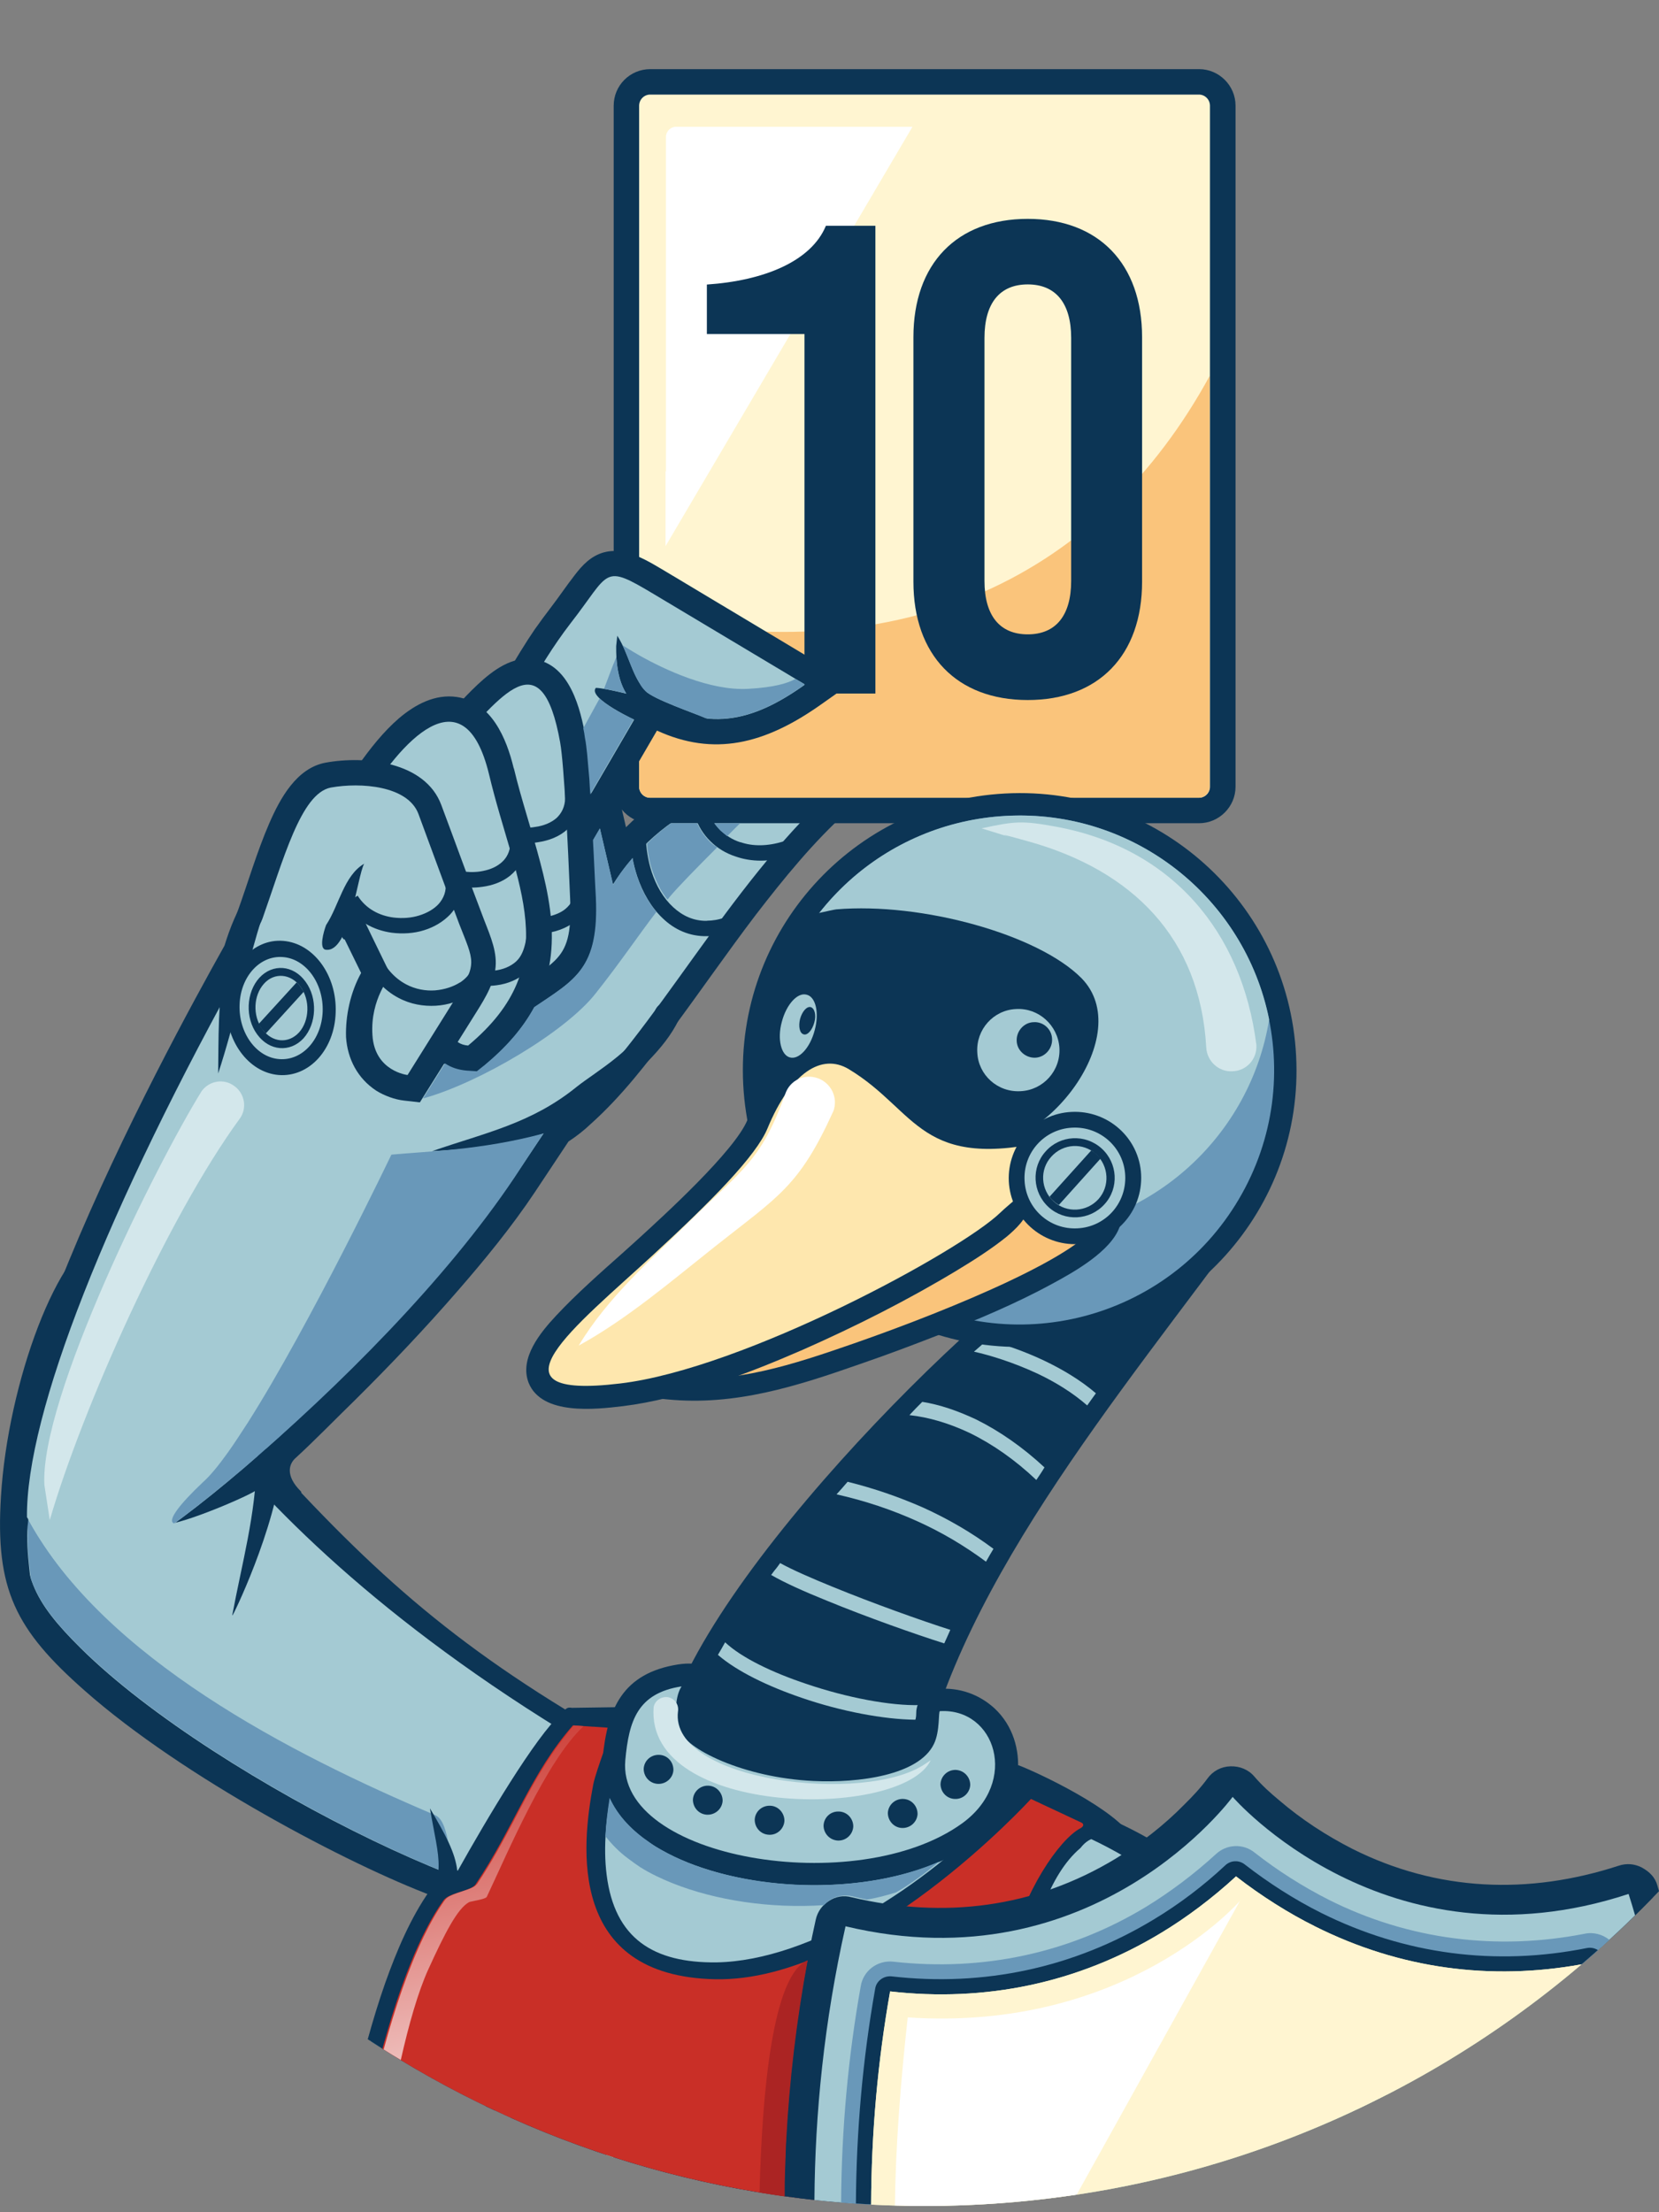 <svg width="12" height="16" viewBox="0 0 12 16" fill="none" xmlns="http://www.w3.org/2000/svg">
<rect x="0" y="0" width="12" height="16" fill="#808080" stroke="none"/>
<path fill-rule="evenodd" clip-rule="evenodd" d="M4.735 12.736C3.478 12.052 2.846 11.521 2.044 10.652C1.954 10.554 1.931 10.445 1.829 10.336C1.614 10.103 1.407 9.849 1.23 9.582C1.173 9.496 1.108 9.395 1.067 9.302L1.044 9.249L0.997 9.221C0.766 9.079 1.041 8.855 0.756 8.923C0.424 9.001 0.056 10.004 0.007 10.823C-0.035 11.494 0.11 11.785 0.613 12.228C1.326 12.858 2.529 13.488 3.13 13.713C3.332 13.788 3.56 13.866 3.773 13.9C3.936 13.923 4.149 13.928 4.244 13.773C4.273 13.75 4.325 13.716 4.348 13.697C4.423 13.648 4.495 13.599 4.568 13.547C4.654 13.485 4.742 13.415 4.812 13.337C4.892 13.246 4.954 13.135 4.941 13.01C4.929 12.883 4.843 12.795 4.734 12.735L4.735 12.736Z" fill="#0C3555"/>
<path fill-rule="evenodd" clip-rule="evenodd" d="M4.764 12.92C1.568 11.186 0.904 9.379 0.904 9.379C0.681 9.242 0.334 10.335 0.22 10.901C0.121 11.37 0.251 11.59 0.58 11.917C1.573 12.904 4.02 14.055 4.204 13.692C4.259 13.586 5.195 13.156 4.764 12.92H4.764Z" fill="#A4CAD3"/>
<path fill-rule="evenodd" clip-rule="evenodd" d="M3.347 13.579C3.341 13.586 3.541 13.335 3.534 13.343C3.466 13.418 3.404 13.495 3.344 13.577C3.345 13.577 3.345 13.578 3.347 13.579Z" fill="#6998B9"/>
<path fill-rule="evenodd" clip-rule="evenodd" d="M3.148 13.128C2.095 12.682 0.752 11.99 0.208 10.997C0.206 10.995 0.206 10.992 0.203 10.986C0.2 10.981 0.198 10.979 0.195 10.974C0.195 10.992 0.195 11.007 0.198 11.026C0.198 11.044 0.2 11.059 0.2 11.078C0.195 11.195 0.213 11.321 0.223 11.415C0.28 11.588 0.4 11.736 0.581 11.915C1.226 12.556 2.484 13.265 3.336 13.587C3.339 13.584 3.342 13.581 3.344 13.577C3.231 13.528 3.268 13.179 3.147 13.128H3.148Z" fill="#6998B9"/>
<path fill-rule="evenodd" clip-rule="evenodd" d="M5.569 12.513C4.243 12.436 3.141 13.372 2.682 14.764C3.834 15.516 5.209 15.954 6.688 15.954C7.365 15.954 8.021 15.861 8.644 15.69C8.325 13.951 7.072 12.599 5.569 12.513V12.513Z" fill="#0C3555"/>
<path fill-rule="evenodd" clip-rule="evenodd" d="M5.561 12.513C4.248 12.437 3.144 13.37 2.674 14.758C2.998 14.97 3.34 15.157 3.697 15.318L3.868 15.145L5.423 15.373C5.423 15.373 5.551 15.64 5.715 15.89C6.034 15.932 6.359 15.954 6.69 15.954C7.367 15.954 8.022 15.863 8.644 15.691C8.325 13.953 7.105 12.603 5.561 12.513Z" fill="#A4CAD3"/>
<path fill-rule="evenodd" clip-rule="evenodd" d="M6.839 12.972C6.582 13.109 7.712 13.703 7.663 13.975C7.661 13.981 7.653 14.121 7.653 14.126C7.611 14.533 6.65 14.536 6.854 14.883C7.056 15.225 7.331 15.539 7.622 15.811C7.648 15.835 7.675 15.86 7.703 15.884C8.531 15.77 9.314 15.518 10.03 15.152C9.658 14.597 9.213 14.077 8.933 13.783C7.995 12.798 6.556 12.85 6.839 12.972Z" fill="#0C3555"/>
<path fill-rule="evenodd" clip-rule="evenodd" d="M7.087 13.125C6.833 13.178 6.892 13.426 6.825 13.789C6.741 14.636 7.515 15.448 7.964 15.844C8.645 15.725 9.293 15.511 9.896 15.218C9.602 14.824 9.241 14.406 8.851 13.997C8.255 13.372 7.467 13.051 7.086 13.126L7.087 13.125Z" fill="#A4CAD3"/>
<path fill-rule="evenodd" clip-rule="evenodd" d="M4.387 15.586C4.404 15.592 4.422 15.598 4.439 15.604C4.421 15.582 4.41 15.568 4.41 15.568C4.41 15.568 4.402 15.575 4.387 15.586Z" fill="#FEE7AE"/>
<path fill-rule="evenodd" clip-rule="evenodd" d="M5.435 15.2C5.479 15.285 5.652 15.581 5.819 15.811L5.855 15.731C5.663 15.464 5.482 15.158 5.482 15.158L5.469 15.132L3.859 14.896L3.512 15.233C3.533 15.243 3.555 15.253 3.577 15.263L3.869 14.973L5.435 15.199V15.2Z" fill="#0C3555"/>
<path fill-rule="evenodd" clip-rule="evenodd" d="M4.709 5.825C4.65 5.869 4.587 5.924 4.528 5.983L4.393 5.4L2.376 6.11C2.164 6.157 1.922 6.284 1.795 6.463C1.718 6.572 1.663 6.712 1.624 6.839C1.183 7.627 -0.442 10.6 0.131 11.461C0.372 11.827 0.048 10.981 0.297 10.813C0.473 10.694 0.782 11.031 1.196 11.025C1.326 11.023 1.813 10.815 1.865 10.771C1.92 10.727 2.223 10.834 2.174 10.784C2.062 10.672 2.091 10.587 2.137 10.546C2.274 10.421 2.435 10.255 2.568 10.126C2.824 9.872 3.073 9.61 3.309 9.338C3.506 9.112 3.703 8.871 3.869 8.622L4.112 8.256C4.17 8.218 4.224 8.176 4.273 8.129C4.494 7.932 4.688 7.681 4.862 7.445C5.066 7.17 5.261 6.887 5.468 6.615C5.67 6.353 5.885 6.088 6.132 5.866L6.394 5.624L6.047 5.547C5.567 5.44 5.101 5.526 4.709 5.824L4.709 5.825Z" fill="#0C3555"/>
<path fill-rule="evenodd" clip-rule="evenodd" d="M4.434 6.398L4.258 5.644L2.425 6.289C2.425 6.289 2.098 6.354 1.945 6.569C1.891 6.647 1.839 6.769 1.795 6.909C0.768 8.749 0.188 10.227 0.195 10.973C0.198 10.979 0.201 10.981 0.203 10.986C0.205 10.991 0.205 10.994 0.208 10.997C0.291 11.144 0.39 11.287 0.504 11.422C1.191 11.313 3.065 9.496 3.718 8.516L3.983 8.122C4.05 8.078 4.107 8.034 4.154 7.992C4.704 7.505 5.276 6.398 6.01 5.731C4.94 5.493 4.436 6.4 4.434 6.397V6.398Z" fill="#A4CAD3"/>
<path fill-rule="evenodd" clip-rule="evenodd" d="M5.356 6.092C5.298 6.074 5.252 6.043 5.213 6.006C5.174 5.97 5.146 5.926 5.13 5.877C5.11 5.817 5.11 5.747 5.133 5.677L5.032 5.635C5 5.731 5 5.824 5.029 5.907C5.05 5.974 5.087 6.034 5.138 6.084C5.187 6.133 5.25 6.172 5.322 6.195C5.434 6.234 5.566 6.237 5.708 6.19L5.672 6.084C5.553 6.122 5.444 6.122 5.356 6.091V6.092Z" fill="#0C3555"/>
<path fill-rule="evenodd" clip-rule="evenodd" d="M8.673 0.5H4.704C4.556 0.5 4.439 0.619 4.439 0.764V5.69C4.439 5.835 4.559 5.954 4.704 5.954H8.673C8.818 5.954 8.937 5.835 8.937 5.69V0.764C8.937 0.619 8.818 0.5 8.673 0.5Z" fill="#0C3555"/>
<path d="M8.672 0.684H4.703C4.659 0.684 4.623 0.72 4.623 0.765V5.69C4.623 5.734 4.659 5.77 4.703 5.77H8.672C8.716 5.77 8.752 5.734 8.752 5.69V0.765C8.752 0.72 8.716 0.684 8.672 0.684Z" fill="#FFF5D1"/>
<path fill-rule="evenodd" clip-rule="evenodd" d="M4.623 4.453V5.69C4.623 5.734 4.66 5.77 4.703 5.77H8.67C8.714 5.77 8.75 5.734 8.75 5.69V2.719C7.964 4.158 6.549 4.868 4.623 4.453V4.453Z" fill="#FAC47B"/>
<path fill-rule="evenodd" clip-rule="evenodd" d="M4.817 0.99V3.409H4.814V3.95L6.6 0.917H4.889C4.85 0.917 4.817 0.951 4.817 0.99V0.99Z" fill="white"/>
<path fill-rule="evenodd" clip-rule="evenodd" d="M4.368 3.995C4.275 4.021 4.213 4.086 4.156 4.161C4.096 4.238 4.042 4.319 3.982 4.397C3.944 4.446 3.905 4.5 3.868 4.552C3.757 4.713 3.5 5.136 3.474 5.328L3.467 5.393L4.094 6.414L4.752 5.284C5.164 5.473 5.53 5.382 5.929 5.102L6.16 4.939L4.828 4.141C4.695 4.063 4.53 3.951 4.369 3.995L4.368 3.995Z" fill="#0C3555"/>
<path fill-rule="evenodd" clip-rule="evenodd" d="M4.127 4.508C3.881 4.827 3.671 5.249 3.658 5.351L4.091 6.056L4.685 5.037C5.105 5.299 5.434 5.229 5.823 4.951L4.731 4.298C4.355 4.073 4.418 4.135 4.127 4.508Z" fill="#A4CAD3"/>
<path fill-rule="evenodd" clip-rule="evenodd" d="M4.293 6.06C4.286 5.918 4.278 5.775 4.267 5.633C4.26 5.537 4.252 5.433 4.236 5.337C4.2 5.127 4.122 4.81 3.87 4.769C3.707 4.741 3.567 4.847 3.455 4.951C3.342 5.057 3.24 5.179 3.137 5.291L3.074 5.355L3.414 7.634L3.666 7.432C4.08 7.098 4.34 7.113 4.314 6.491C4.306 6.346 4.301 6.204 4.293 6.061L4.293 6.06Z" fill="#0C3555"/>
<path fill-rule="evenodd" clip-rule="evenodd" d="M4.052 5.371C3.917 4.614 3.624 5.04 3.271 5.418L3.543 7.29C3.995 6.929 4.145 7.007 4.124 6.502C4.109 6.126 4.08 5.527 4.052 5.372V5.371Z" fill="#A4CAD3"/>
<path fill-rule="evenodd" clip-rule="evenodd" d="M3.716 5.557C3.664 5.34 3.555 5.078 3.304 5.041C3.146 5.018 3.003 5.096 2.887 5.194C2.773 5.292 2.675 5.417 2.589 5.539C2.548 5.598 2.509 5.658 2.472 5.72L2.418 5.811L3.092 7.025C3.09 7.077 3.082 7.133 3.079 7.183C3.064 7.34 3.046 7.527 3.165 7.652C3.219 7.711 3.295 7.743 3.375 7.748L3.45 7.753L3.507 7.706C3.759 7.496 3.945 7.242 3.984 6.911C4.01 6.685 3.966 6.459 3.909 6.242C3.849 6.011 3.772 5.788 3.717 5.557H3.716Z" fill="#0C3555"/>
<path fill-rule="evenodd" clip-rule="evenodd" d="M2.629 5.814L3.275 6.976C3.287 7.178 3.155 7.543 3.386 7.562C4.099 6.968 3.728 6.403 3.537 5.599C3.355 4.85 2.891 5.368 2.629 5.814H2.629Z" fill="#A4CAD3"/>
<path fill-rule="evenodd" clip-rule="evenodd" d="M3.192 5.822C3.075 5.508 2.64 5.464 2.355 5.516C2.145 5.555 2.026 5.775 1.948 5.954C1.858 6.161 1.793 6.387 1.715 6.602L1.682 6.695L1.741 6.775C1.808 6.863 1.904 6.599 1.972 6.545C2.081 6.457 2.166 6.506 2.309 6.413C2.34 6.395 2.464 6.817 2.493 6.794C2.532 6.874 2.573 6.957 2.612 7.037C2.534 7.178 2.498 7.349 2.503 7.502C2.514 7.659 2.586 7.799 2.721 7.888C2.778 7.924 2.856 7.953 2.923 7.96L3.037 7.973L3.446 7.32C3.513 7.213 3.583 7.099 3.586 6.97C3.589 6.851 3.529 6.729 3.488 6.617C3.387 6.353 3.291 6.086 3.192 5.822Z" fill="#0C3555"/>
<path fill-rule="evenodd" clip-rule="evenodd" d="M3.026 5.885C2.948 5.683 2.611 5.657 2.393 5.696C2.176 5.738 2.051 6.214 1.891 6.666C2.145 7.005 2.544 6.479 2.547 6.476C2.64 6.671 2.734 6.863 2.827 7.054C2.827 7.054 2.676 7.226 2.694 7.487C2.71 7.749 2.948 7.775 2.948 7.775L3.295 7.22C3.456 6.966 3.428 6.955 3.321 6.681C3.19 6.333 3.088 6.051 3.026 5.885Z" fill="#A4CAD3"/>
<path fill-rule="evenodd" clip-rule="evenodd" d="M5.113 2.058V2.416H5.819V5.016H6.332V1.633H5.974C5.868 1.89 5.526 2.03 5.113 2.058Z" fill="#0C3555"/>
<path fill-rule="evenodd" clip-rule="evenodd" d="M7.434 1.583C6.921 1.583 6.607 1.907 6.607 2.439V4.207C6.607 4.738 6.921 5.063 7.434 5.063C7.947 5.063 8.261 4.739 8.261 4.207V2.439C8.261 1.908 7.947 1.583 7.434 1.583ZM7.748 4.202C7.748 4.453 7.636 4.588 7.434 4.588C7.232 4.588 7.121 4.453 7.121 4.202V2.444C7.121 2.192 7.232 2.057 7.434 2.057C7.636 2.057 7.748 2.192 7.748 2.444V4.202Z" fill="#0C3555"/>
<path fill-rule="evenodd" clip-rule="evenodd" d="M1.863 6.525C1.83 6.515 1.793 6.532 1.783 6.567C1.744 6.719 1.659 6.823 1.625 6.984C1.576 7.225 1.581 7.525 1.578 7.764C1.7 7.393 1.78 6.994 1.905 6.605C1.915 6.572 1.895 6.535 1.863 6.525Z" fill="#0C3555"/>
<path fill-rule="evenodd" clip-rule="evenodd" d="M4.859 7.256C4.812 7.238 4.761 7.258 4.74 7.305C4.626 7.577 4.315 7.746 4.172 7.86C3.843 8.127 3.511 8.192 3.125 8.326C3.68 8.295 4.079 8.223 4.447 7.896C4.589 7.769 4.805 7.593 4.909 7.377C4.93 7.331 4.906 7.276 4.86 7.255L4.859 7.256Z" fill="#0C3555"/>
<path fill-rule="evenodd" clip-rule="evenodd" d="M1.947 10.476C1.898 10.476 1.856 10.518 1.856 10.567C1.851 10.95 1.75 11.306 1.68 11.682H1.682C1.674 11.71 1.996 11.055 2.04 10.567C2.04 10.518 1.998 10.476 1.946 10.476H1.947Z" fill="#0C3555"/>
<path fill-rule="evenodd" clip-rule="evenodd" d="M2.049 6.805C1.832 6.787 1.648 6.989 1.637 7.256C1.627 7.523 1.795 7.757 2.016 7.775C2.236 7.792 2.42 7.591 2.428 7.323C2.438 7.056 2.27 6.823 2.049 6.805Z" fill="#0C3555"/>
<path fill-rule="evenodd" clip-rule="evenodd" d="M2.046 6.922C1.88 6.909 1.74 7.062 1.733 7.266C1.725 7.471 1.855 7.648 2.02 7.66C2.186 7.673 2.326 7.52 2.334 7.316C2.341 7.111 2.212 6.934 2.046 6.922Z" fill="#A4CAD3"/>
<path fill-rule="evenodd" clip-rule="evenodd" d="M1.876 7.072C1.78 7.178 1.772 7.362 1.86 7.481C1.948 7.603 2.099 7.614 2.195 7.51C2.291 7.403 2.298 7.219 2.21 7.1C2.122 6.978 1.972 6.968 1.876 7.072Z" fill="#0C3555"/>
<path fill-rule="evenodd" clip-rule="evenodd" d="M1.91 7.114C1.832 7.2 1.827 7.347 1.897 7.443C1.967 7.541 2.086 7.552 2.164 7.466C2.239 7.381 2.244 7.233 2.174 7.137C2.104 7.041 1.985 7.031 1.91 7.114Z" fill="#A4CAD3"/>
<path fill-rule="evenodd" clip-rule="evenodd" d="M2.146 7.105L1.871 7.406C1.879 7.419 1.887 7.429 1.894 7.443C1.905 7.453 1.912 7.464 1.923 7.474L2.197 7.173C2.19 7.16 2.182 7.15 2.174 7.137C2.167 7.126 2.156 7.116 2.146 7.105Z" fill="#0C3555"/>
<path fill-rule="evenodd" clip-rule="evenodd" d="M5.107 5.195C5.032 5.161 4.726 5.058 4.669 4.997C4.573 4.896 4.55 4.731 4.465 4.598L4.457 4.673C4.452 5.122 4.672 5.158 5.007 5.347C5.048 5.373 5.105 5.363 5.136 5.321C5.162 5.277 5.149 5.223 5.108 5.194L5.107 5.195Z" fill="#0C3555"/>
<path fill-rule="evenodd" clip-rule="evenodd" d="M4.687 5.053C4.604 5.037 4.386 4.977 4.31 4.975C4.246 5.05 4.608 5.216 4.637 5.229C4.687 5.242 4.736 5.213 4.749 5.167C4.765 5.117 4.736 5.065 4.687 5.053Z" fill="#0C3555"/>
<path fill-rule="evenodd" clip-rule="evenodd" d="M1.695 7.855C1.62 7.798 1.514 7.816 1.459 7.891C1.128 8.425 0.288 10.115 0.321 10.74L0.36 10.994C0.596 10.185 1.213 8.804 1.734 8.091C1.789 8.016 1.771 7.909 1.695 7.855Z" fill="#D3E7EB"/>
<path fill-rule="evenodd" clip-rule="evenodd" d="M3.328 7.105C3.279 7.136 3.217 7.157 3.147 7.163C3.08 7.168 3.004 7.155 2.937 7.119C2.854 7.075 2.779 6.996 2.73 6.872L2.623 6.911C2.683 7.064 2.779 7.163 2.882 7.217C2.97 7.264 3.064 7.279 3.152 7.274C3.24 7.269 3.323 7.241 3.388 7.199C3.455 7.157 3.502 7.098 3.518 7.031L3.409 7.007C3.401 7.044 3.37 7.077 3.328 7.106V7.105Z" fill="#0C3555"/>
<path fill-rule="evenodd" clip-rule="evenodd" d="M3.223 6.382C3.23 6.445 3.21 6.496 3.173 6.538C3.14 6.574 3.091 6.603 3.033 6.621C2.976 6.639 2.911 6.644 2.846 6.636C2.745 6.623 2.647 6.574 2.587 6.478L2.494 6.536C2.575 6.66 2.701 6.728 2.834 6.746C2.911 6.756 2.995 6.751 3.067 6.728C3.142 6.705 3.207 6.665 3.256 6.614C3.316 6.549 3.347 6.466 3.334 6.367L3.222 6.383L3.223 6.382Z" fill="#0C3555"/>
<path fill-rule="evenodd" clip-rule="evenodd" d="M3.689 6.04C3.694 6.072 3.694 6.1 3.689 6.126C3.681 6.178 3.655 6.217 3.619 6.245C3.58 6.276 3.531 6.294 3.473 6.303C3.426 6.31 3.377 6.308 3.328 6.3L3.312 6.412C3.372 6.422 3.432 6.422 3.489 6.414C3.564 6.404 3.634 6.378 3.689 6.334C3.746 6.287 3.787 6.225 3.8 6.145C3.805 6.108 3.805 6.069 3.8 6.025L3.689 6.041V6.04Z" fill="#0C3555"/>
<path fill-rule="evenodd" clip-rule="evenodd" d="M3.817 6.689C3.807 6.857 3.771 6.919 3.732 6.955C3.69 6.992 3.636 7.013 3.576 7.02C3.55 7.022 3.522 7.022 3.493 7.022L3.488 7.131C3.525 7.131 3.558 7.131 3.592 7.126C3.672 7.116 3.747 7.084 3.804 7.035C3.864 6.983 3.9 6.911 3.905 6.818C3.908 6.794 3.905 6.768 3.903 6.742L3.817 6.688V6.689Z" fill="#0C3555"/>
<path fill-rule="evenodd" clip-rule="evenodd" d="M4.086 5.722C4.088 5.74 4.088 5.758 4.088 5.774C4.086 5.836 4.062 5.882 4.026 5.916C3.987 5.95 3.933 5.973 3.87 5.981C3.847 5.986 3.821 5.986 3.795 5.986V6.098C3.826 6.098 3.857 6.098 3.888 6.092C3.971 6.08 4.046 6.051 4.103 5.999C4.161 5.945 4.199 5.872 4.202 5.777C4.202 5.756 4.199 5.73 4.196 5.707L4.085 5.722L4.086 5.722Z" fill="#0C3555"/>
<path fill-rule="evenodd" clip-rule="evenodd" d="M4.267 6.359L4.155 6.375C4.158 6.38 4.158 6.382 4.158 6.387C4.165 6.462 4.145 6.52 4.106 6.559C4.067 6.6 4.007 6.623 3.939 6.634C3.934 6.636 3.929 6.636 3.924 6.636L3.934 6.75C3.942 6.75 3.95 6.748 3.955 6.748C4.046 6.735 4.129 6.699 4.186 6.639C4.248 6.574 4.279 6.488 4.269 6.377C4.269 6.369 4.266 6.364 4.266 6.359H4.267Z" fill="#0C3555"/>
<path fill-rule="evenodd" clip-rule="evenodd" d="M2.359 6.69C2.341 6.737 2.305 6.864 2.357 6.869C2.528 6.892 2.583 6.34 2.634 6.247C2.487 6.333 2.452 6.55 2.359 6.69Z" fill="#0C3555"/>
<path fill-rule="evenodd" clip-rule="evenodd" d="M5.115 6.66C5.017 6.662 4.936 6.623 4.869 6.561C4.799 6.497 4.746 6.406 4.713 6.304C4.687 6.224 4.674 6.136 4.671 6.053H4.562C4.562 6.149 4.578 6.247 4.609 6.338C4.648 6.455 4.711 6.564 4.793 6.641C4.879 6.724 4.988 6.774 5.117 6.771C5.169 6.771 5.221 6.76 5.278 6.742L5.242 6.636C5.198 6.652 5.154 6.659 5.114 6.659L5.115 6.66Z" fill="#0C3555"/>
<path fill-rule="evenodd" clip-rule="evenodd" d="M1.794 10.287C1.742 10.367 1.693 10.443 1.647 10.507C1.582 10.598 1.52 10.674 1.468 10.72C1.295 10.883 1.216 10.992 1.253 11.015C1.255 11.018 1.258 11.018 1.26 11.018C1.263 11.015 1.268 11.012 1.271 11.01C1.424 10.899 1.584 10.769 1.753 10.627C2.448 10.033 3.225 9.258 3.721 8.517L3.931 8.198C3.479 8.32 3.078 8.327 2.831 8.351C2.831 8.351 2.245 9.576 1.794 10.287Z" fill="#6998B9"/>
<path fill-rule="evenodd" clip-rule="evenodd" d="M3.014 13.864C2.983 13.902 2.988 13.96 3.027 13.991C3.069 14.025 3.126 14.017 3.157 13.978C3.398 13.605 3.333 13.457 3.11 13.079C3.172 13.452 3.247 13.576 3.014 13.864L3.014 13.864Z" fill="#0C3555"/>
<path fill-rule="evenodd" clip-rule="evenodd" d="M7.522 15.484C7.403 15.103 7.356 14.603 7.429 14.217C7.476 13.965 7.582 13.563 7.815 13.366C7.968 13.169 8.142 13.431 8.199 13.304C8.085 13.088 7.496 12.816 7.367 12.767C7.356 12.762 7.279 13.021 7.209 13.096C6.708 13.625 5.866 14.182 5.182 14.193C4.728 14.198 4.446 14.022 4.388 13.56C4.362 13.356 4.386 13.138 4.425 12.938C4.435 12.879 4.461 12.809 4.479 12.749C4.497 12.692 4.552 12.643 4.567 12.588C4.575 12.568 4.58 12.547 4.585 12.526C4.603 12.445 4.575 12.363 4.484 12.347L4.137 12.352C4.098 12.345 4.095 12.36 4.064 12.389C3.872 12.56 3.512 13.172 3.313 13.527C3.295 13.534 3.302 13.56 3.287 13.566C3.222 13.589 3.152 13.615 3.11 13.672C2.97 13.869 2.867 14.115 2.786 14.343C2.739 14.477 2.698 14.612 2.66 14.749C3.817 15.51 5.201 15.954 6.689 15.954C7.041 15.954 7.386 15.929 7.724 15.881C7.723 15.848 7.708 15.817 7.684 15.792C7.617 15.729 7.549 15.566 7.523 15.484L7.522 15.484Z" fill="#0C3555"/>
<path fill-rule="evenodd" clip-rule="evenodd" d="M7.244 15.02C7.156 14.722 7.25 14.398 7.314 14.094C7.4 13.688 7.662 13.303 7.815 13.223C7.838 13.211 7.843 13.192 7.822 13.182L7.457 13.011C7.457 13.011 6.252 14.335 5.175 14.315C4.105 14.294 4.206 13.353 4.291 12.907C4.314 12.793 4.434 12.5 4.419 12.497L4.144 12.479C3.838 12.827 3.719 13.213 3.439 13.63C3.407 13.677 3.246 13.69 3.208 13.744C3.033 13.988 2.885 14.383 2.766 14.818C3.9 15.537 5.245 15.954 6.688 15.954C6.993 15.954 7.294 15.935 7.59 15.898L7.592 15.885C7.612 15.626 7.338 15.335 7.244 15.019V15.02Z" fill="#C92F27"/>
<path fill-rule="evenodd" clip-rule="evenodd" d="M9.067 8.768C9.063 8.772 9.06 8.776 9.057 8.781C9.062 8.777 9.065 8.773 9.067 8.768Z" fill="#0C3555"/>
<path fill-rule="evenodd" clip-rule="evenodd" d="M7.297 9.377C6.125 10.362 4.178 12.56 4.969 13.104C5.361 13.374 6.535 13.589 6.625 13.003C6.853 11.546 8.094 10.1 9.057 8.782C8.978 8.842 8.479 8.826 8.056 8.915C7.939 8.941 7.631 9.094 7.297 9.377V9.377Z" fill="#0C3555"/>
<path fill-rule="evenodd" clip-rule="evenodd" d="M8.085 9.05C8.01 9.065 7.891 9.13 7.826 9.169C7.67 9.257 7.523 9.366 7.385 9.483C6.952 9.845 6.54 10.26 6.164 10.682C5.97 10.903 5.78 11.129 5.604 11.362C5.448 11.569 5.298 11.787 5.171 12.015C5.057 12.22 4.829 12.676 4.966 12.909C4.987 12.946 5.016 12.974 5.049 12.997C5.218 13.114 5.498 13.19 5.697 13.22C5.912 13.254 6.446 13.295 6.493 12.984C6.575 12.445 6.791 11.926 7.048 11.45C7.322 10.937 7.657 10.449 8.002 9.977C8.245 9.638 8.502 9.303 8.751 8.969C8.58 8.981 8.411 8.995 8.243 9.021C8.191 9.028 8.136 9.039 8.085 9.049V9.05Z" fill="#0C3555"/>
<path fill-rule="evenodd" clip-rule="evenodd" d="M5.643 11.305C5.63 11.323 5.617 11.342 5.601 11.36C5.594 11.37 5.586 11.38 5.578 11.391C5.676 11.448 5.822 11.513 5.983 11.578C6.273 11.697 6.618 11.819 6.83 11.886C6.846 11.852 6.859 11.821 6.874 11.788C6.664 11.721 6.314 11.596 6.021 11.476C5.869 11.414 5.731 11.354 5.643 11.305Z" fill="#A4CAD3"/>
<path fill-rule="evenodd" clip-rule="evenodd" d="M5.245 11.878C5.228 11.91 5.209 11.941 5.193 11.969C5.33 12.088 5.556 12.197 5.8 12.28C6.082 12.377 6.393 12.436 6.621 12.438C6.632 12.402 6.642 12.368 6.655 12.332C6.443 12.339 6.124 12.278 5.833 12.179C5.587 12.097 5.364 11.99 5.245 11.878H5.245Z" fill="#A4CAD3"/>
<path fill-rule="evenodd" clip-rule="evenodd" d="M7.141 9.69C7.107 9.722 7.076 9.75 7.045 9.776C7.162 9.802 7.332 9.854 7.509 9.937C7.633 9.996 7.758 10.072 7.864 10.165C7.885 10.136 7.906 10.105 7.927 10.077C7.815 9.981 7.683 9.903 7.553 9.841C7.406 9.771 7.258 9.722 7.142 9.69H7.141Z" fill="#A4CAD3"/>
<path fill-rule="evenodd" clip-rule="evenodd" d="M6.131 10.717C6.105 10.748 6.077 10.779 6.051 10.808C6.256 10.854 6.45 10.919 6.634 11.002C6.808 11.08 6.974 11.178 7.132 11.295C7.149 11.264 7.168 11.232 7.186 11.202C7.025 11.082 6.854 10.984 6.678 10.904C6.501 10.826 6.32 10.764 6.131 10.717Z" fill="#A4CAD3"/>
<path fill-rule="evenodd" clip-rule="evenodd" d="M6.671 10.139C6.64 10.17 6.609 10.201 6.578 10.235C6.718 10.25 6.866 10.294 7.014 10.364C7.18 10.445 7.343 10.559 7.496 10.704C7.517 10.673 7.537 10.644 7.555 10.613C7.397 10.466 7.228 10.349 7.06 10.266C6.928 10.204 6.798 10.159 6.671 10.139Z" fill="#A4CAD3"/>
<path fill-rule="evenodd" clip-rule="evenodd" d="M6.789 12.215C6.696 12.221 6.638 12.291 6.628 12.373C6.628 12.389 6.626 12.407 6.626 12.422C6.623 12.451 6.62 12.482 6.615 12.513C6.613 12.524 6.61 12.534 6.605 12.545C6.547 12.661 6.268 12.703 6.153 12.713C6.068 12.72 5.98 12.723 5.891 12.718C5.699 12.711 5.5 12.671 5.321 12.601C5.267 12.58 5.106 12.508 5.069 12.456C5.059 12.409 5.046 12.326 5.069 12.285C5.103 12.23 5.139 12.132 5.108 12.08C5.072 12.023 4.973 12.028 4.906 12.038C4.502 12.101 4.393 12.36 4.359 12.718C4.354 12.79 4.359 12.86 4.38 12.93C4.461 13.197 4.722 13.371 4.974 13.471C5.267 13.588 5.611 13.64 5.93 13.635C6.317 13.629 6.747 13.544 7.06 13.316C7.223 13.199 7.34 13.028 7.361 12.829C7.379 12.655 7.325 12.479 7.195 12.357C7.083 12.254 6.941 12.204 6.788 12.215L6.789 12.215Z" fill="#0C3555"/>
<path fill-rule="evenodd" clip-rule="evenodd" d="M6.799 12.376C6.786 12.376 6.801 12.521 6.755 12.614C6.646 12.84 6.21 12.897 5.884 12.881C5.381 12.858 4.951 12.648 4.912 12.505C4.855 12.298 4.93 12.197 4.93 12.197C4.611 12.246 4.549 12.446 4.523 12.731C4.458 13.444 6.198 13.739 6.96 13.187C7.375 12.886 7.199 12.352 6.799 12.376H6.799Z" fill="#A4CAD3"/>
<path fill-rule="evenodd" clip-rule="evenodd" d="M5.123 12.915C5.064 12.913 5.015 12.959 5.012 13.016C5.012 13.074 5.056 13.123 5.115 13.125C5.175 13.127 5.224 13.081 5.227 13.024C5.227 12.967 5.183 12.917 5.123 12.915Z" fill="#0C3555"/>
<path fill-rule="evenodd" clip-rule="evenodd" d="M5.571 13.06C5.511 13.058 5.462 13.102 5.459 13.161C5.459 13.219 5.503 13.268 5.563 13.27C5.622 13.273 5.671 13.226 5.674 13.169C5.674 13.112 5.63 13.062 5.571 13.06Z" fill="#0C3555"/>
<path fill-rule="evenodd" clip-rule="evenodd" d="M4.768 12.692C4.708 12.69 4.659 12.734 4.656 12.793C4.656 12.851 4.7 12.9 4.76 12.902C4.819 12.904 4.869 12.858 4.871 12.801C4.871 12.743 4.828 12.694 4.768 12.692Z" fill="#0C3555"/>
<path fill-rule="evenodd" clip-rule="evenodd" d="M6.069 13.102C6.009 13.099 5.96 13.143 5.957 13.203C5.957 13.26 6.001 13.309 6.061 13.312C6.12 13.314 6.169 13.268 6.172 13.21C6.172 13.153 6.128 13.104 6.069 13.102Z" fill="#0C3555"/>
<path fill-rule="evenodd" clip-rule="evenodd" d="M6.914 12.801C6.857 12.799 6.806 12.843 6.803 12.903C6.803 12.96 6.847 13.009 6.906 13.011C6.966 13.014 7.015 12.967 7.018 12.91C7.018 12.853 6.974 12.804 6.914 12.801Z" fill="#0C3555"/>
<path fill-rule="evenodd" clip-rule="evenodd" d="M6.534 13.011C6.476 13.008 6.425 13.053 6.422 13.112C6.422 13.169 6.466 13.219 6.525 13.221C6.585 13.223 6.634 13.177 6.637 13.12C6.637 13.062 6.593 13.013 6.534 13.011Z" fill="#0C3555"/>
<path fill-rule="evenodd" clip-rule="evenodd" d="M4.904 12.379C4.912 12.329 4.881 12.285 4.832 12.275C4.782 12.268 4.736 12.301 4.728 12.347C4.666 13.146 6.527 13.164 6.732 12.731L6.69 12.759C6.257 13.052 4.841 12.886 4.904 12.378V12.379Z" fill="#D3E7EB"/>
<path fill-rule="evenodd" clip-rule="evenodd" d="M7.271 5.739C6.166 5.797 5.319 6.74 5.376 7.844C5.433 8.949 6.376 9.799 7.481 9.739C8.585 9.682 9.435 8.739 9.375 7.634C9.318 6.53 8.375 5.68 7.271 5.739Z" fill="#0C3555"/>
<path d="M8.961 8.673C9.477 7.798 9.186 6.67 8.31 6.153C7.435 5.637 6.306 5.929 5.79 6.804C5.274 7.68 5.565 8.808 6.441 9.324C7.317 9.841 8.445 9.549 8.961 8.673Z" fill="#6998B9"/>
<path fill-rule="evenodd" clip-rule="evenodd" d="M7.278 5.901C6.396 5.947 5.693 6.606 5.559 7.44C5.735 8.321 6.536 8.962 7.462 8.913C8.343 8.866 9.046 8.207 9.18 7.373C9.004 6.494 8.203 5.851 7.278 5.901Z" fill="#A4CAD3"/>
<path fill-rule="evenodd" clip-rule="evenodd" d="M6.049 6.577C6.012 6.582 5.851 6.621 5.815 6.626C5.544 6.965 5.471 7.582 5.484 7.839C5.497 8.093 5.546 7.92 5.551 7.958C5.932 7.538 6.062 7.652 6.256 7.753C6.456 7.857 6.51 8.233 7.039 8.285C7.568 8.337 8.221 7.479 7.822 7.074C7.508 6.758 6.668 6.525 6.049 6.577Z" fill="#0C3555"/>
<path fill-rule="evenodd" clip-rule="evenodd" d="M7.349 7.298C7.186 7.305 7.059 7.446 7.069 7.612C7.076 7.775 7.216 7.902 7.383 7.892C7.546 7.884 7.673 7.744 7.663 7.578C7.652 7.415 7.512 7.288 7.349 7.298Z" fill="#A4CAD3"/>
<path fill-rule="evenodd" clip-rule="evenodd" d="M7.633 8.575C7.579 8.575 7.449 8.581 7.395 8.568C7.164 8.461 6.715 8.534 6.619 8.254C6.549 8.047 6.415 7.783 6.163 7.767C6.007 7.76 5.881 7.853 5.785 7.964C5.673 8.094 5.587 8.265 5.522 8.423C5.411 8.695 5.09 9.001 4.877 9.196C4.763 9.302 4.638 9.421 4.548 9.546C4.47 9.652 4.405 9.784 4.46 9.916C4.519 10.064 4.682 10.108 4.825 10.121C5.318 10.17 5.766 10.025 6.225 9.864C6.412 9.8 6.598 9.73 6.785 9.657C7.062 9.548 7.347 9.429 7.609 9.286C7.767 9.201 8.037 9.05 8.099 8.872C8.112 8.83 8.112 8.786 8.099 8.744C8.04 8.568 7.783 8.578 7.633 8.576V8.575Z" fill="#0C3555"/>
<path fill-rule="evenodd" clip-rule="evenodd" d="M7.331 8.718C7.124 8.617 6.605 8.703 6.468 8.311C6.258 7.705 5.926 7.871 5.677 8.49C5.594 8.688 5.415 8.928 4.99 9.32C4.573 9.701 4.456 9.926 4.845 9.966C5.311 10.012 5.742 9.867 6.175 9.717C6.898 9.465 7.867 9.061 7.948 8.822C7.989 8.695 7.432 8.768 7.331 8.719V8.718Z" fill="#FAC47B"/>
<path fill-rule="evenodd" clip-rule="evenodd" d="M7.591 8.088C7.419 8.13 7.215 8.166 7.039 8.143C6.93 8.13 6.844 8.093 6.756 8.029C6.679 7.971 6.606 7.899 6.536 7.834C6.44 7.743 6.341 7.663 6.228 7.596C6.165 7.559 6.098 7.536 6.026 7.533C5.886 7.526 5.761 7.596 5.663 7.691C5.549 7.803 5.466 7.956 5.406 8.101C5.313 8.326 4.8 8.793 4.615 8.962C4.579 8.995 4.54 9.029 4.503 9.063C4.34 9.208 4.172 9.356 4.024 9.514C3.91 9.636 3.754 9.823 3.824 10.002C3.92 10.238 4.306 10.194 4.506 10.17C4.931 10.118 5.413 9.934 5.805 9.763C6.186 9.595 6.572 9.4 6.927 9.185C7.046 9.113 7.173 9.032 7.282 8.944C7.347 8.889 7.425 8.817 7.44 8.732C7.456 8.719 7.471 8.708 7.487 8.7C7.531 8.664 7.578 8.63 7.622 8.597C7.684 8.55 7.749 8.504 7.806 8.451C7.886 8.381 7.967 8.288 7.915 8.174C7.852 8.042 7.705 8.06 7.591 8.089V8.088Z" fill="#0C3555"/>
<path fill-rule="evenodd" clip-rule="evenodd" d="M7.623 8.244C6.648 8.477 6.643 8.037 6.14 7.733C5.943 7.614 5.718 7.759 5.552 8.16C5.471 8.358 5.147 8.687 4.722 9.078C4.167 9.589 3.472 10.128 4.486 10.006C5.38 9.9 6.948 9.05 7.236 8.77C7.35 8.658 8.022 8.148 7.623 8.243V8.244Z" fill="#FEE7AE"/>
<path fill-rule="evenodd" clip-rule="evenodd" d="M7.751 8.042C7.487 8.054 7.285 8.28 7.297 8.544C7.31 8.809 7.536 9.011 7.8 8.998C8.065 8.985 8.267 8.76 8.254 8.495C8.241 8.231 8.015 8.029 7.751 8.042Z" fill="#0C3555"/>
<path fill-rule="evenodd" clip-rule="evenodd" d="M7.755 8.156C7.554 8.166 7.4 8.337 7.411 8.539C7.421 8.741 7.592 8.895 7.794 8.884C7.996 8.874 8.149 8.703 8.139 8.501C8.129 8.299 7.957 8.145 7.755 8.156Z" fill="#A4CAD3"/>
<path fill-rule="evenodd" clip-rule="evenodd" d="M7.564 8.327C7.458 8.443 7.468 8.624 7.585 8.731C7.702 8.837 7.883 8.827 7.989 8.71C8.096 8.593 8.085 8.412 7.968 8.306C7.849 8.199 7.668 8.21 7.564 8.327Z" fill="#0C3555"/>
<path fill-rule="evenodd" clip-rule="evenodd" d="M7.604 8.366C7.519 8.459 7.527 8.604 7.622 8.69C7.715 8.775 7.861 8.767 7.946 8.672C8.029 8.579 8.021 8.434 7.928 8.348C7.835 8.262 7.69 8.27 7.604 8.366Z" fill="#A4CAD3"/>
<path fill-rule="evenodd" clip-rule="evenodd" d="M7.893 8.321L7.592 8.655C7.599 8.668 7.61 8.678 7.623 8.689C7.633 8.699 7.646 8.707 7.659 8.715L7.96 8.38C7.95 8.368 7.94 8.357 7.929 8.347C7.919 8.336 7.906 8.329 7.893 8.321Z" fill="#0C3555"/>
<path fill-rule="evenodd" clip-rule="evenodd" d="M7.476 7.393C7.406 7.395 7.351 7.458 7.354 7.528C7.356 7.598 7.418 7.652 7.488 7.65C7.558 7.647 7.613 7.585 7.61 7.515C7.608 7.443 7.546 7.388 7.476 7.393Z" fill="#0C3555"/>
<path fill-rule="evenodd" clip-rule="evenodd" d="M5.834 7.194C5.769 7.176 5.688 7.264 5.655 7.391C5.621 7.515 5.65 7.632 5.714 7.648C5.779 7.666 5.86 7.578 5.893 7.451C5.927 7.326 5.901 7.209 5.834 7.194Z" fill="#A4CAD3"/>
<path fill-rule="evenodd" clip-rule="evenodd" d="M5.864 7.284C5.836 7.277 5.802 7.315 5.787 7.37C5.774 7.424 5.784 7.473 5.813 7.481C5.841 7.49 5.875 7.45 5.89 7.396C5.906 7.341 5.892 7.292 5.864 7.284Z" fill="#0C3555"/>
<path fill-rule="evenodd" clip-rule="evenodd" d="M7.644 5.98C7.392 5.934 7.343 5.939 7.1 5.991C7.551 6.131 7.012 5.965 7.444 6.087C8.191 6.297 8.681 6.784 8.725 7.575C8.73 7.676 8.816 7.754 8.914 7.748C9.015 7.746 9.093 7.661 9.088 7.559C8.984 6.735 8.473 6.134 7.643 5.98H7.644Z" fill="#D3E7EB"/>
<path fill-rule="evenodd" clip-rule="evenodd" d="M5.914 7.798C5.818 7.764 5.715 7.813 5.681 7.909C5.505 8.399 5.368 8.459 5 8.822C4.712 9.107 4.396 9.382 4.186 9.732C4.536 9.54 4.857 9.265 5.171 9.016C5.633 8.65 5.78 8.583 6.029 8.034C6.062 7.938 6.013 7.834 5.915 7.798H5.914Z" fill="white"/>
<path fill-rule="evenodd" clip-rule="evenodd" d="M12 13.678C11.996 13.664 11.992 13.65 11.988 13.636C11.972 13.579 11.933 13.538 11.874 13.506C11.822 13.48 11.765 13.475 11.708 13.494C11.057 13.706 10.398 13.681 9.782 13.372C9.592 13.275 9.414 13.159 9.253 13.021C9.19 12.969 9.128 12.913 9.074 12.85C9.03 12.798 8.967 12.773 8.9 12.775C8.833 12.777 8.773 12.809 8.734 12.863C8.685 12.93 8.626 12.993 8.568 13.05C8.421 13.2 8.252 13.332 8.071 13.442C7.482 13.799 6.826 13.88 6.16 13.722C6.103 13.706 6.046 13.716 5.997 13.748C5.948 13.779 5.914 13.825 5.901 13.882C5.755 14.539 5.679 15.211 5.672 15.884C6.004 15.931 6.343 15.955 6.688 15.955C8.778 15.955 10.664 15.081 12 13.678V13.678Z" fill="#0C3555"/>
<path fill-rule="evenodd" clip-rule="evenodd" d="M11.956 13.722C11.949 13.7 11.943 13.677 11.936 13.653C11.923 13.609 11.897 13.578 11.855 13.557C11.817 13.537 11.775 13.534 11.731 13.547C11.065 13.764 10.393 13.736 9.763 13.422C9.571 13.326 9.387 13.207 9.224 13.067C9.162 13.013 9.092 12.95 9.037 12.889C9.004 12.85 8.96 12.829 8.908 12.831C8.856 12.834 8.814 12.857 8.783 12.898C8.734 12.963 8.669 13.033 8.612 13.09C8.461 13.243 8.288 13.378 8.104 13.49C7.503 13.855 6.834 13.938 6.152 13.775C6.108 13.764 6.066 13.773 6.027 13.796C5.989 13.819 5.965 13.853 5.955 13.897C5.809 14.546 5.733 15.218 5.727 15.891C6.041 15.932 6.362 15.954 6.688 15.954C8.755 15.954 10.623 15.098 11.956 13.722Z" fill="#0C3555"/>
<path fill-rule="evenodd" clip-rule="evenodd" d="M11.827 13.853C11.812 13.802 11.797 13.75 11.78 13.698C10.021 14.277 8.916 12.996 8.916 12.996C8.916 12.996 7.918 14.362 6.116 13.932C5.961 14.622 5.895 15.288 5.891 15.912C6.153 15.94 6.419 15.955 6.688 15.955C8.689 15.955 10.504 15.153 11.827 13.853H11.827Z" fill="#A4CAD3"/>
<path fill-rule="evenodd" clip-rule="evenodd" d="M11.641 14.03C11.592 13.991 11.527 13.972 11.462 13.986C10.827 14.11 10.187 14.03 9.609 13.739C9.42 13.643 9.241 13.529 9.075 13.399C8.992 13.332 8.873 13.337 8.795 13.41C8.64 13.552 8.468 13.682 8.29 13.791C7.735 14.128 7.105 14.26 6.462 14.188C6.348 14.175 6.244 14.253 6.226 14.365C6.134 14.88 6.087 15.405 6.084 15.93C6.284 15.946 6.485 15.954 6.689 15.954C8.597 15.954 10.336 15.226 11.641 14.03Z" fill="#6998B9"/>
<path fill-rule="evenodd" clip-rule="evenodd" d="M11.558 14.104C11.535 14.09 11.508 14.084 11.48 14.089C10.818 14.222 10.16 14.136 9.556 13.835C9.364 13.739 9.175 13.618 9.004 13.485C8.963 13.452 8.903 13.454 8.864 13.49C8.706 13.638 8.528 13.773 8.343 13.884C7.767 14.232 7.117 14.371 6.448 14.294C6.391 14.289 6.34 14.328 6.331 14.38C6.24 14.893 6.194 15.415 6.191 15.937C6.356 15.948 6.521 15.954 6.688 15.954C8.557 15.954 10.263 15.255 11.558 14.104Z" fill="#0C3555"/>
<path fill-rule="evenodd" clip-rule="evenodd" d="M9.511 13.932C9.327 13.841 9.125 13.714 8.941 13.571C8.77 13.729 8.578 13.872 8.402 13.978C7.795 14.346 7.124 14.481 6.439 14.403C6.349 14.911 6.303 15.427 6.301 15.945C6.429 15.952 6.559 15.955 6.689 15.955C8.502 15.955 10.161 15.297 11.441 14.207C10.784 14.326 10.127 14.241 9.511 13.932H9.511Z" fill="#FEE7AE"/>
<path fill-rule="evenodd" clip-rule="evenodd" d="M9.511 13.932C9.327 13.841 9.124 13.714 8.94 13.571C8.769 13.729 8.577 13.872 8.401 13.978C7.795 14.346 7.123 14.481 6.438 14.403C6.348 14.911 6.303 15.428 6.301 15.945C6.429 15.952 6.559 15.955 6.688 15.955C8.501 15.955 10.161 15.297 11.44 14.207C10.784 14.326 10.126 14.241 9.51 13.932H9.511Z" fill="#FFF5D1"/>
<path fill-rule="evenodd" clip-rule="evenodd" d="M6.566 14.59C6.513 15.067 6.478 15.534 6.473 15.951C6.544 15.954 6.615 15.955 6.687 15.955C7.061 15.955 7.429 15.926 7.788 15.873L8.969 13.748C8.969 13.748 8.15 14.697 6.566 14.591V14.59Z" fill="white"/>
<path fill-rule="evenodd" clip-rule="evenodd" d="M5.682 15.604C5.684 15.562 5.684 15.521 5.687 15.479C5.71 15.044 5.762 14.609 5.842 14.178C5.589 14.281 5.512 15.131 5.494 15.858C5.555 15.868 5.616 15.877 5.676 15.886V15.83C5.676 15.755 5.679 15.68 5.682 15.604V15.604Z" fill="#AB2423"/>
<path fill-rule="evenodd" clip-rule="evenodd" d="M4.973 13.47C4.908 13.444 4.843 13.413 4.78 13.377C4.752 13.362 4.723 13.344 4.698 13.325C4.576 13.242 4.47 13.136 4.41 13.003C4.395 13.094 4.384 13.187 4.379 13.281C4.426 13.34 4.48 13.395 4.542 13.441C4.57 13.462 4.599 13.483 4.63 13.504C4.705 13.551 4.786 13.589 4.866 13.621C5.177 13.745 5.574 13.805 5.96 13.779C5.973 13.766 5.986 13.753 6.004 13.742C6.053 13.711 6.111 13.701 6.167 13.716C6.201 13.724 6.237 13.732 6.271 13.739C6.343 13.727 6.413 13.708 6.481 13.687C6.593 13.623 6.696 13.545 6.794 13.464C6.248 13.703 5.488 13.677 4.972 13.47L4.973 13.47Z" fill="#6998B9"/>
<path fill-rule="evenodd" clip-rule="evenodd" d="M3.391 13.758C3.399 13.752 3.513 13.737 3.521 13.719C3.676 13.392 3.951 12.736 4.221 12.485L4.151 12.479C4.135 12.497 4.117 12.518 4.104 12.537C3.946 12.731 3.837 12.938 3.723 13.156C3.723 13.159 3.72 13.159 3.72 13.162C3.64 13.312 3.557 13.468 3.451 13.626L3.448 13.628C3.43 13.656 3.36 13.672 3.303 13.693C3.267 13.706 3.236 13.719 3.22 13.74C3.22 13.74 3.22 13.742 3.218 13.742C3.164 13.817 3.114 13.905 3.065 14.006C2.955 14.234 2.858 14.518 2.775 14.823C2.816 14.849 2.857 14.874 2.899 14.899C2.958 14.638 3.023 14.411 3.096 14.248C3.219 13.978 3.309 13.804 3.392 13.758H3.391Z" fill="url(#duck_linear_grad)"/>
<path fill-rule="evenodd" clip-rule="evenodd" d="M5.213 6.009C5.229 6.022 5.244 6.035 5.26 6.048C5.291 6.016 5.322 5.985 5.353 5.955H5.166C5.182 5.973 5.194 5.991 5.213 6.009Z" fill="#6998B9"/>
<path fill-rule="evenodd" clip-rule="evenodd" d="M5.042 5.955H4.853C4.786 6.002 4.729 6.053 4.68 6.102C4.685 6.169 4.698 6.239 4.721 6.304C4.747 6.379 4.781 6.449 4.828 6.506C4.833 6.501 4.838 6.496 4.843 6.488C4.901 6.418 5.038 6.278 5.188 6.128C5.165 6.115 5.149 6.102 5.136 6.089C5.097 6.05 5.064 6.003 5.043 5.954L5.042 5.955Z" fill="#6998B9"/>
<path fill-rule="evenodd" clip-rule="evenodd" d="M4.575 6.206C4.479 6.315 4.435 6.4 4.435 6.4L4.339 5.991L4.289 6.076C4.297 6.213 4.302 6.353 4.31 6.491C4.333 7.004 4.16 7.085 3.864 7.284C3.779 7.442 3.654 7.58 3.507 7.702L3.449 7.748L3.374 7.743C3.317 7.738 3.265 7.722 3.219 7.691L3.061 7.943H3.066C3.467 7.831 4.092 7.463 4.31 7.183C4.487 6.96 4.619 6.763 4.748 6.595C4.686 6.522 4.639 6.434 4.608 6.338C4.596 6.296 4.582 6.25 4.575 6.205V6.206Z" fill="#6998B9"/>
<path fill-rule="evenodd" clip-rule="evenodd" d="M5.412 4.982C5.135 4.998 4.805 4.842 4.626 4.741C4.566 4.707 4.522 4.678 4.504 4.668C4.548 4.762 4.576 4.863 4.626 4.94C4.636 4.961 4.649 4.979 4.668 4.998C4.725 5.057 5.03 5.161 5.106 5.195C5.347 5.221 5.572 5.13 5.821 4.951L5.754 4.91C5.7 4.941 5.599 4.972 5.412 4.982H5.412Z" fill="#6998B9"/>
<path fill-rule="evenodd" clip-rule="evenodd" d="M4.439 4.798L4.369 4.982C4.39 4.985 4.413 4.99 4.439 4.995C4.47 5.003 4.502 5.008 4.53 5.016C4.488 4.949 4.465 4.865 4.458 4.751L4.44 4.798H4.439Z" fill="#6998B9"/>
<path fill-rule="evenodd" clip-rule="evenodd" d="M4.338 5.05C4.32 5.081 4.286 5.146 4.219 5.267C4.224 5.29 4.229 5.317 4.231 5.337C4.239 5.374 4.242 5.413 4.247 5.454C4.252 5.514 4.258 5.576 4.263 5.636C4.263 5.649 4.265 5.659 4.265 5.672C4.267 5.696 4.267 5.719 4.27 5.745L4.278 5.729L4.413 5.496L4.439 5.452L4.584 5.203C4.545 5.185 4.488 5.156 4.439 5.126C4.4 5.102 4.361 5.076 4.337 5.05L4.338 5.05Z" fill="#6998B9"/>
<defs>
<linearGradient id="duck_linear_grad" x1="3.216" y1="12.319" x2="3.964" y2="15.867" gradientUnits="userSpaceOnUse">
<stop stop-color="#C92F27"/>
<stop offset="1" stop-color="white"/>
</linearGradient>
</defs>
</svg>
